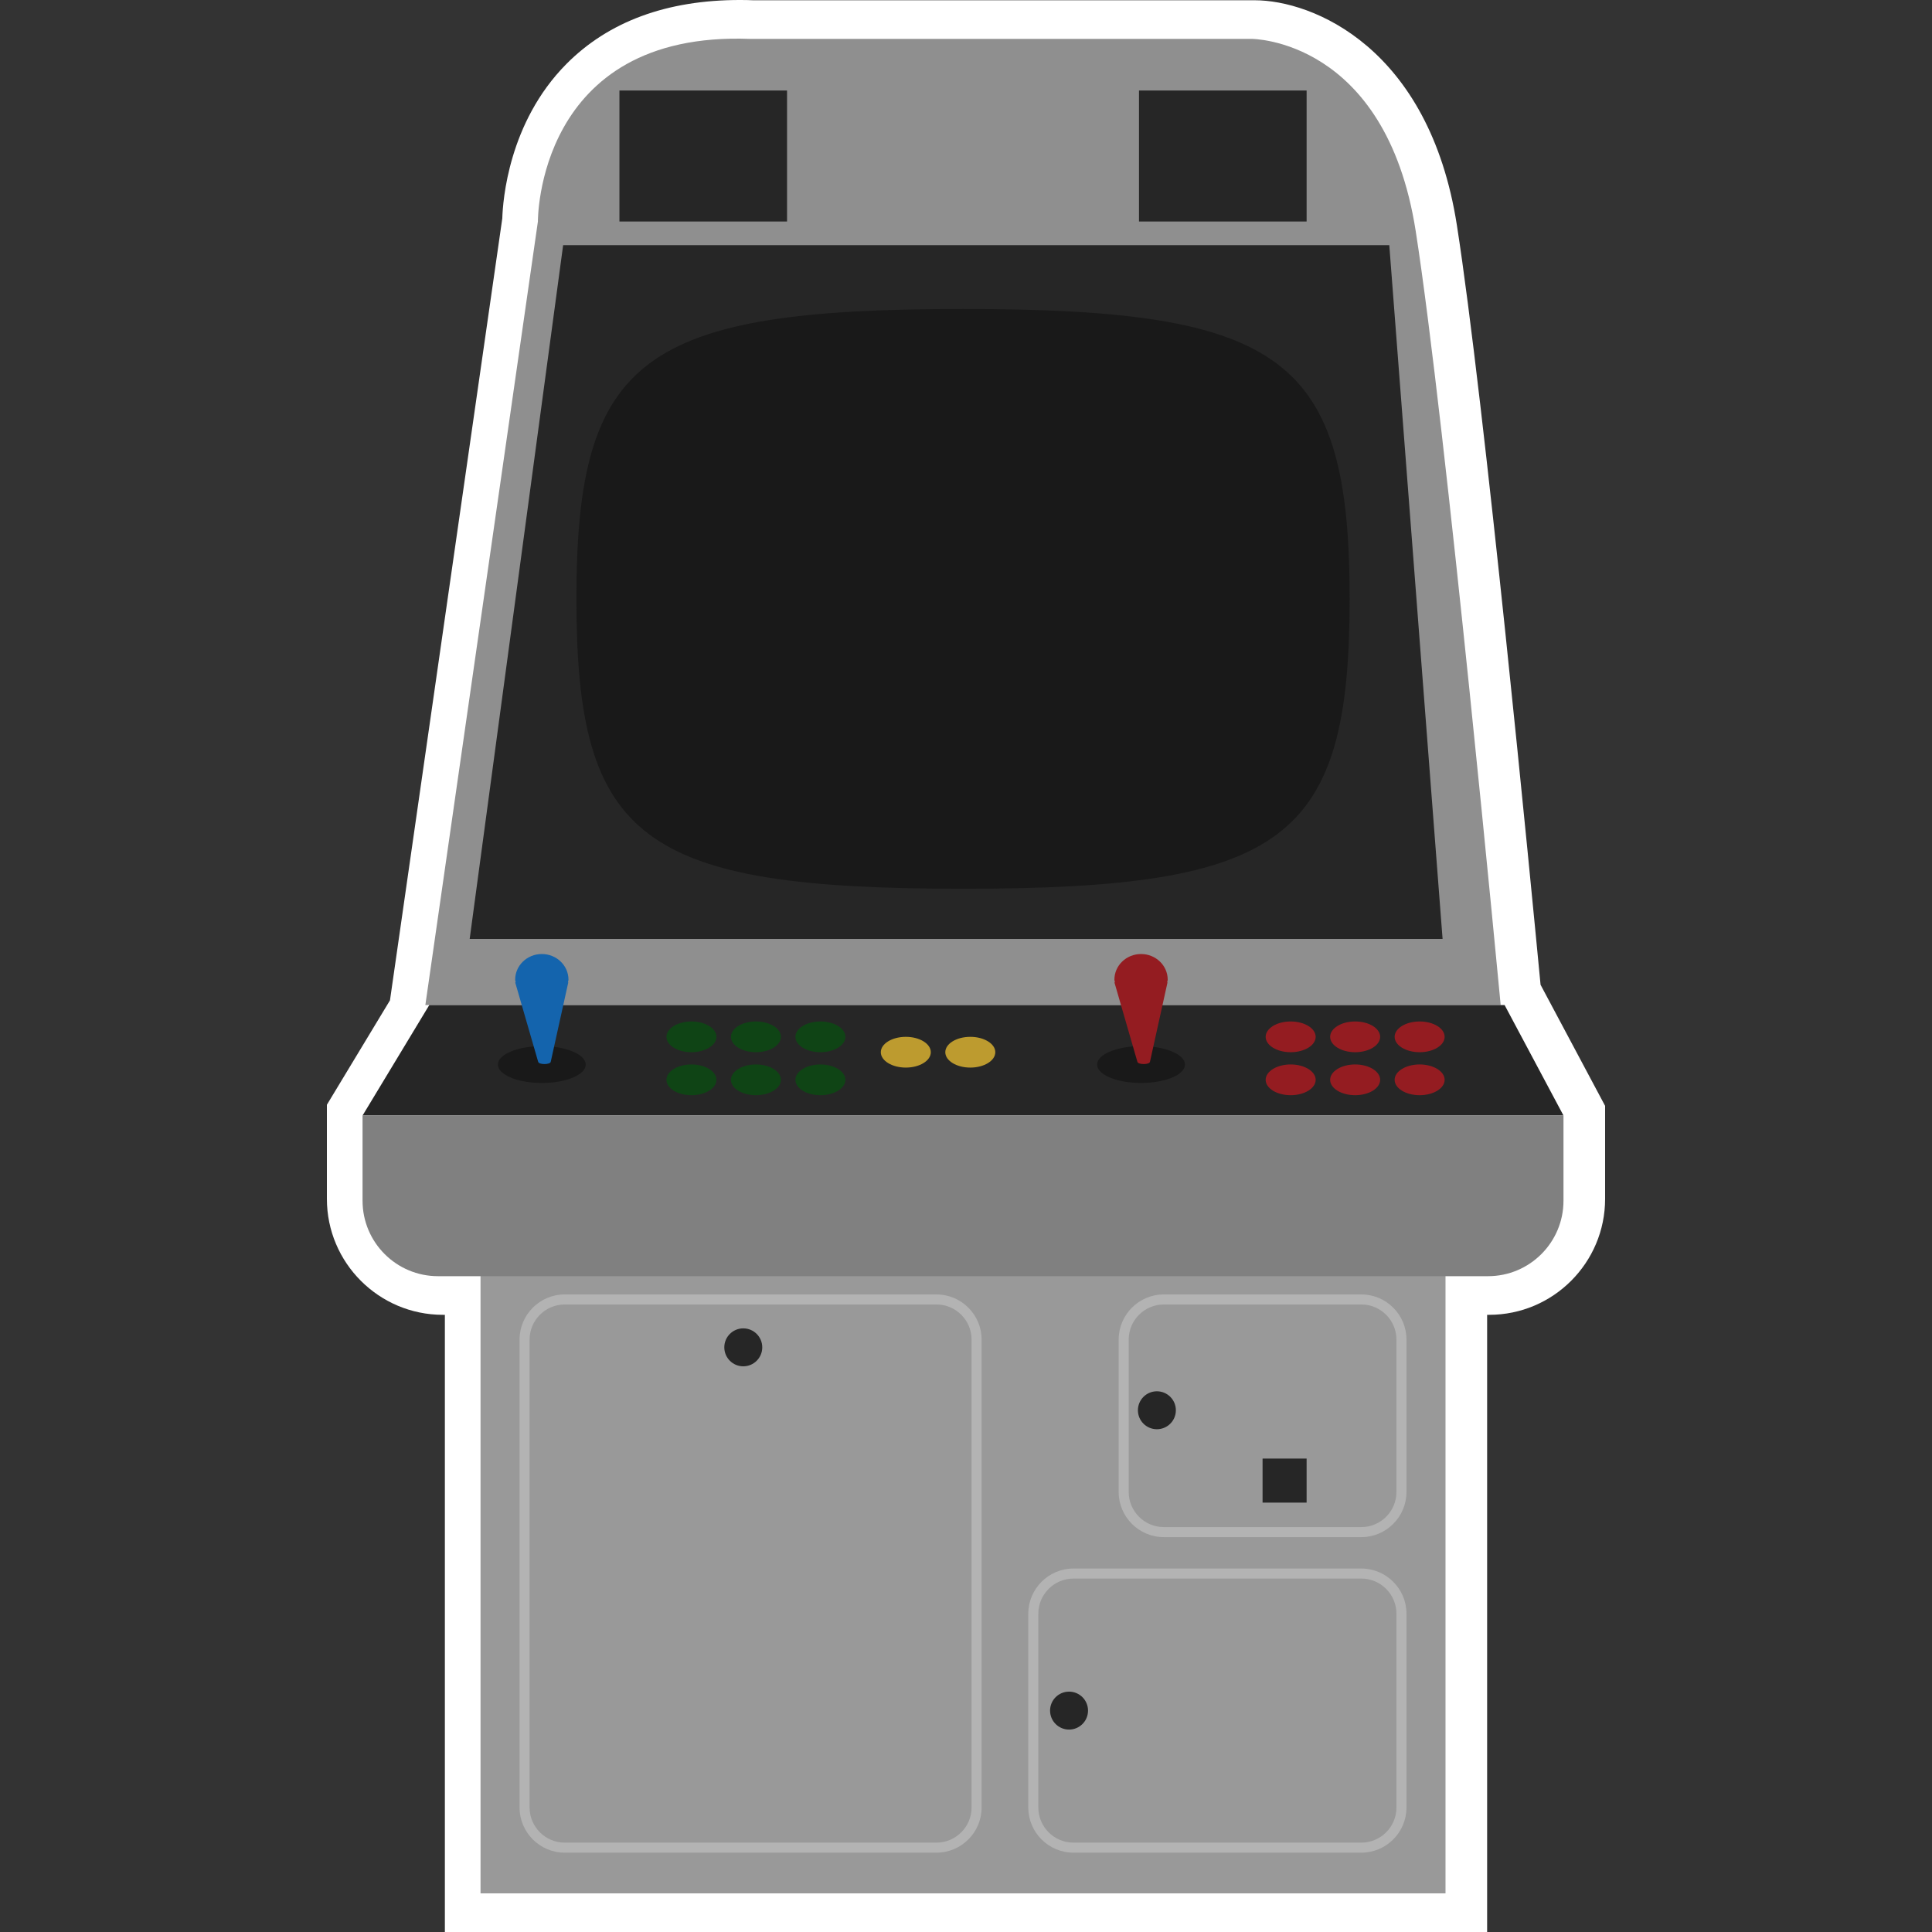 <?xml version="1.0" encoding="UTF-8" standalone="no"?>
<!-- Created with Inkscape (http://www.inkscape.org/) -->

<svg
   xmlns:dc="http://purl.org/dc/elements/1.1/"
   xmlns:cc="http://creativecommons.org/ns#"
   xmlns:rdf="http://www.w3.org/1999/02/22-rdf-syntax-ns#"
   xmlns:svg="http://www.w3.org/2000/svg"
   xmlns="http://www.w3.org/2000/svg"
   xmlns:sodipodi="http://sodipodi.sourceforge.net/DTD/sodipodi-0.dtd"
   xmlns:inkscape="http://www.inkscape.org/namespaces/inkscape"
   id="svg4233"
   version="1.1"
   inkscape:version="0.48.5 r10040"
   width="256"
   height="256"
   xml:space="preserve"
   sodipodi:docname="FB Alpha - Arcade Games.svg"
   inkscape:export-filename="/Users/margetts/Desktop/BAXY RetroActive/png_clean/FB Alpha - Arcade Games.png"
   inkscape:export-xdpi="90"
   inkscape:export-ydpi="90"><rect width="100%" height="100%" fill="#333333" stroke="none"/><defs
     id="defs4237"><clipPath
       clipPathUnits="userSpaceOnUse"
       id="clipPath4247"><path
         d="M 0,256 256,256 256,0 0,0 0,256 z"
         id="path4249"
         inkscape:connector-curvature="0" /></clipPath></defs><sodipodi:namedview
     pagecolor="#ffffff"
     bordercolor="#666666"
     borderopacity="1"
     objecttolerance="10"
     gridtolerance="10"
     guidetolerance="10"
     inkscape:pageopacity="0"
     inkscape:pageshadow="2"
     inkscape:window-width="1676"
     inkscape:window-height="1005"
     id="namedview4235"
     showgrid="false"
     inkscape:zoom="2.63125"
     inkscape:cx="160"
     inkscape:cy="160"
     inkscape:window-x="4"
     inkscape:window-y="1"
     inkscape:window-maximized="1"
     inkscape:current-layer="g4241" /><g
     id="g4241"
     inkscape:groupmode="layer"
     inkscape:label="FB Alpha - Arcade Games"
     transform="matrix(1.25,0,0,-1.25,0,256)"><g
       id="g4243"
       transform="matrix(0.8,0,0,0.8,-0.52,3.9999875e-5)"><g
         id="g4245"
         clip-path="url(#clipPath4247)"><g
           id="g4251"
           transform="translate(212.733,110.595)"><path
             d="m 0,0 -7.801,14.635 -0.15,0.283 c -1.242,13.019 -7.459,77.413 -11.09,100.659 -3.68,23.567 -19.138,29.794 -26.798,29.794 l -66.463,0 c -0.46,0.022 -1.104,0.034 -1.731,0.034 l -0.005,0 c -9.682,0 -17.419,-2.854 -22.999,-8.482 -7.672,-7.737 -8.42,-18.13 -8.49,-20.455 l -14.868,-103.513 -0.015,-0.101 -7.62,-12.615 -0.738,-1.221 0,-1.426 0,-11.048 c 0,-8.469 6.891,-15.36 15.36,-15.36 l 0.273,0 0,-76.659 0,-5.12 5.12,0 127.864,0 5.12,0 0,5.12 0,76.659 0.273,0 c 8.47,0 15.36,6.891 15.36,15.36 l 0,11.048 0,1.279 L 0,0 z"
             style="fill:#ffffff;fill-opacity:1;fill-rule:nonzero;stroke:none"
             id="path4253"
             inkscape:connector-curvature="0" /></g><g
           id="g4255"
           transform="translate(57.011,122.822)"><path
             d="m 0,0 14.914,103.827 c 0,0 -0.212,25.272 28.111,24.198 l 66.463,0 c 0,0 17.757,0.037 21.74,-25.465 C 135.21,77.058 142.488,0 142.488,0 L 0,0 z"
             style="fill:#8f8f8f;fill-opacity:1;fill-rule:nonzero;stroke:none"
             id="path4257"
             inkscape:connector-curvature="0" /></g><path
           d="m 192.187,5.12 -127.864,0 0,99.286 127.864,0 0,-99.286 z"
           style="fill:#999999;fill-opacity:1;fill-rule:nonzero;stroke:none"
           id="path4259"
           inkscape:connector-curvature="0" /><g
           id="g4261"
           transform="translate(191.8,131.583)"><path
             d="m 0,0 -128.916,0 12.384,91.929 109.47,0 L 0,0 z"
             style="fill:#262626;fill-opacity:1;fill-rule:nonzero;stroke:none"
             id="path4263"
             inkscape:connector-curvature="0" /></g><g
           id="g4265"
           transform="translate(128.255,215.058)"><path
             d="m 0,0 c -42.528,0 -51.228,-6.477 -51.228,-38.411 0,-31.934 8.565,-38.412 51.228,-38.412 42.669,0 51.228,6.465 51.228,38.412 C 51.228,-6.462 42.528,0 0,0"
             style="fill:#191919;fill-opacity:1;fill-rule:nonzero;stroke:none"
             id="path4267"
             inkscape:connector-curvature="0" /></g><g
           id="g4269"
           transform="translate(75.481,83.151)"><path
             d="m 0,0 c -2.567,0 -4.657,-2.089 -4.657,-4.657 l 0,-61.996 c 0,-2.567 2.09,-4.657 4.657,-4.657 l 49.25,0 c 2.568,0 4.657,2.09 4.657,4.657 l 0,61.996 C 53.907,-2.089 51.818,0 49.25,0 L 0,0 z m 49.25,-72.64 -49.25,0 c -3.3,0 -5.987,2.687 -5.987,5.987 l 0,61.996 C -5.987,-1.356 -3.3,1.33 0,1.33 l 49.25,0 c 3.301,0 5.988,-2.686 5.988,-5.987 l 0,-61.996 c 0,-3.3 -2.687,-5.987 -5.988,-5.987"
             style="fill:#b3b3b3;fill-opacity:1;fill-rule:nonzero;stroke:none"
             id="path4271"
             inkscape:connector-curvature="0" /></g><g
           id="g4273"
           transform="translate(154.865,83.151)"><path
             d="m 0,0 c -2.567,0 -4.657,-2.089 -4.657,-4.657 l 0,-20.185 c 0,-2.568 2.09,-4.657 4.657,-4.657 l 26.165,0 c 2.567,0 4.656,2.089 4.656,4.657 l 0,20.185 C 30.821,-2.089 28.732,0 26.165,0 L 0,0 z m 26.165,-30.829 -26.165,0 c -3.3,0 -5.987,2.687 -5.987,5.987 l 0,20.185 C -5.987,-1.356 -3.3,1.33 0,1.33 l 26.165,0 c 3.3,0 5.987,-2.686 5.987,-5.987 l 0,-20.185 c 0,-3.3 -2.687,-5.987 -5.987,-5.987"
             style="fill:#b3b3b3;fill-opacity:1;fill-rule:nonzero;stroke:none"
             id="path4275"
             inkscape:connector-curvature="0" /></g><g
           id="g4277"
           transform="translate(142.891,46.831)"><path
             d="m 0,0 c -2.567,0 -4.657,-2.089 -4.657,-4.657 l 0,-25.676 c 0,-2.567 2.09,-4.657 4.657,-4.657 l 38.139,0 c 2.567,0 4.657,2.09 4.657,4.657 l 0,25.676 C 42.796,-2.089 40.706,0 38.139,0 L 0,0 z M 38.139,-36.32 0,-36.32 c -3.3,0 -5.987,2.687 -5.987,5.987 l 0,25.676 C -5.987,-1.356 -3.3,1.33 0,1.33 l 38.139,0 c 3.3,0 5.987,-2.686 5.987,-5.987 l 0,-25.676 c 0,-3.3 -2.687,-5.987 -5.987,-5.987"
             style="fill:#b3b3b3;fill-opacity:1;fill-rule:nonzero;stroke:none"
             id="path4279"
             inkscape:connector-curvature="0" /></g><path
           d="m 104.937,226.649 -22.21,0 0,17.358 22.21,0 0,-17.358 z"
           style="fill:#262626;fill-opacity:1;fill-rule:nonzero;stroke:none"
           id="path4281"
           inkscape:connector-curvature="0" /><path
           d="m 173.783,226.649 -22.21,0 0,17.358 22.21,0 0,-17.358 z"
           style="fill:#262626;fill-opacity:1;fill-rule:nonzero;stroke:none"
           id="path4283"
           inkscape:connector-curvature="0" /><g
           id="g4285"
           transform="translate(48.69,108.187)"><path
             d="m 0,0 8.841,14.635 142.488,0 L 159.13,0 0,0 z"
             style="fill:#262626;fill-opacity:1;fill-rule:nonzero;stroke:none"
             id="path4287"
             inkscape:connector-curvature="0" /></g><g
           id="g4289"
           transform="translate(95.582,118.614)"><path
             d="m 0,0 c 0,-1.125 -1.483,-2.037 -3.313,-2.037 -1.83,0 -3.313,0.912 -3.313,2.037 0,1.125 1.483,2.037 3.313,2.037 C -1.483,2.037 0,1.125 0,0"
             style="fill:#0f4415;fill-opacity:1;fill-rule:nonzero;stroke:none"
             id="path4291"
             inkscape:connector-curvature="0" /></g><g
           id="g4293"
           transform="translate(104.127,118.614)"><path
             d="m 0,0 c 0,-1.125 -1.483,-2.037 -3.313,-2.037 -1.83,0 -3.313,0.912 -3.313,2.037 0,1.125 1.483,2.037 3.313,2.037 C -1.483,2.037 0,1.125 0,0"
             style="fill:#0f4415;fill-opacity:1;fill-rule:nonzero;stroke:none"
             id="path4295"
             inkscape:connector-curvature="0" /></g><g
           id="g4297"
           transform="translate(112.671,118.614)"><path
             d="m 0,0 c 0,-1.125 -1.483,-2.037 -3.313,-2.037 -1.83,0 -3.313,0.912 -3.313,2.037 0,1.125 1.483,2.037 3.313,2.037 C -1.483,2.037 0,1.125 0,0"
             style="fill:#0f4415;fill-opacity:1;fill-rule:nonzero;stroke:none"
             id="path4299"
             inkscape:connector-curvature="0" /></g><g
           id="g4301"
           transform="translate(95.582,112.917)"><path
             d="m 0,0 c 0,-1.125 -1.483,-2.037 -3.313,-2.037 -1.83,0 -3.313,0.912 -3.313,2.037 0,1.125 1.483,2.037 3.313,2.037 C -1.483,2.037 0,1.125 0,0"
             style="fill:#0f4415;fill-opacity:1;fill-rule:nonzero;stroke:none"
             id="path4303"
             inkscape:connector-curvature="0" /></g><g
           id="g4305"
           transform="translate(104.127,112.917)"><path
             d="m 0,0 c 0,-1.125 -1.483,-2.037 -3.313,-2.037 -1.83,0 -3.313,0.912 -3.313,2.037 0,1.125 1.483,2.037 3.313,2.037 C -1.483,2.037 0,1.125 0,0"
             style="fill:#0f4415;fill-opacity:1;fill-rule:nonzero;stroke:none"
             id="path4307"
             inkscape:connector-curvature="0" /></g><g
           id="g4309"
           transform="translate(112.671,112.917)"><path
             d="m 0,0 c 0,-1.125 -1.483,-2.037 -3.313,-2.037 -1.83,0 -3.313,0.912 -3.313,2.037 0,1.125 1.483,2.037 3.313,2.037 C -1.483,2.037 0,1.125 0,0"
             style="fill:#0f4415;fill-opacity:1;fill-rule:nonzero;stroke:none"
             id="path4311"
             inkscape:connector-curvature="0" /></g><g
           id="g4313"
           transform="translate(123.988,116.576)"><path
             d="m 0,0 c 0,-1.125 -1.483,-2.037 -3.313,-2.037 -1.83,0 -3.313,0.912 -3.313,2.037 0,1.125 1.483,2.037 3.313,2.037 C -1.483,2.037 0,1.125 0,0"
             style="fill:#bd9b2f;fill-opacity:1;fill-rule:nonzero;stroke:none"
             id="path4315"
             inkscape:connector-curvature="0" /></g><g
           id="g4317"
           transform="translate(132.533,116.576)"><path
             d="m 0,0 c 0,-1.125 -1.483,-2.037 -3.313,-2.037 -1.83,0 -3.313,0.912 -3.313,2.037 0,1.125 1.483,2.037 3.313,2.037 C -1.483,2.037 0,1.125 0,0"
             style="fill:#bd9b2f;fill-opacity:1;fill-rule:nonzero;stroke:none"
             id="path4319"
             inkscape:connector-curvature="0" /></g><g
           id="g4321"
           transform="translate(78.264,114.94)"><path
             d="m 0,0 c 0,-1.348 -2.606,-2.441 -5.82,-2.441 -3.214,0 -5.82,1.093 -5.82,2.441 0,1.348 2.606,2.441 5.82,2.441 C -2.606,2.441 0,1.348 0,0"
             style="fill:#191919;fill-opacity:1;fill-rule:nonzero;stroke:none"
             id="path4323"
             inkscape:connector-curvature="0" /></g><g
           id="g4325"
           transform="translate(174.983,118.614)"><path
             d="m 0,0 c 0,-1.125 -1.483,-2.037 -3.313,-2.037 -1.83,0 -3.313,0.912 -3.313,2.037 0,1.125 1.483,2.037 3.313,2.037 C -1.483,2.037 0,1.125 0,0"
             style="fill:#941c21;fill-opacity:1;fill-rule:nonzero;stroke:none"
             id="path4327"
             inkscape:connector-curvature="0" /></g><g
           id="g4329"
           transform="translate(183.527,118.614)"><path
             d="m 0,0 c 0,-1.125 -1.483,-2.037 -3.313,-2.037 -1.83,0 -3.313,0.912 -3.313,2.037 0,1.125 1.483,2.037 3.313,2.037 C -1.483,2.037 0,1.125 0,0"
             style="fill:#941c21;fill-opacity:1;fill-rule:nonzero;stroke:none"
             id="path4331"
             inkscape:connector-curvature="0" /></g><g
           id="g4333"
           transform="translate(192.072,118.614)"><path
             d="m 0,0 c 0,-1.125 -1.483,-2.037 -3.313,-2.037 -1.83,0 -3.313,0.912 -3.313,2.037 0,1.125 1.483,2.037 3.313,2.037 C -1.483,2.037 0,1.125 0,0"
             style="fill:#941c21;fill-opacity:1;fill-rule:nonzero;stroke:none"
             id="path4335"
             inkscape:connector-curvature="0" /></g><g
           id="g4337"
           transform="translate(174.983,112.917)"><path
             d="m 0,0 c 0,-1.125 -1.483,-2.037 -3.313,-2.037 -1.83,0 -3.313,0.912 -3.313,2.037 0,1.125 1.483,2.037 3.313,2.037 C -1.483,2.037 0,1.125 0,0"
             style="fill:#941c21;fill-opacity:1;fill-rule:nonzero;stroke:none"
             id="path4339"
             inkscape:connector-curvature="0" /></g><g
           id="g4341"
           transform="translate(183.527,112.917)"><path
             d="m 0,0 c 0,-1.125 -1.483,-2.037 -3.313,-2.037 -1.83,0 -3.313,0.912 -3.313,2.037 0,1.125 1.483,2.037 3.313,2.037 C -1.483,2.037 0,1.125 0,0"
             style="fill:#941c21;fill-opacity:1;fill-rule:nonzero;stroke:none"
             id="path4343"
             inkscape:connector-curvature="0" /></g><g
           id="g4345"
           transform="translate(192.072,112.917)"><path
             d="m 0,0 c 0,-1.125 -1.483,-2.037 -3.313,-2.037 -1.83,0 -3.313,0.912 -3.313,2.037 0,1.125 1.483,2.037 3.313,2.037 C -1.483,2.037 0,1.125 0,0"
             style="fill:#941c21;fill-opacity:1;fill-rule:nonzero;stroke:none"
             id="path4347"
             inkscape:connector-curvature="0" /></g><g
           id="g4349"
           transform="translate(157.665,114.94)"><path
             d="m 0,0 c 0,-1.348 -2.606,-2.441 -5.82,-2.441 -3.214,0 -5.82,1.093 -5.82,2.441 0,1.348 2.606,2.441 5.82,2.441 C -2.606,2.441 0,1.348 0,0"
             style="fill:#191919;fill-opacity:1;fill-rule:nonzero;stroke:none"
             id="path4351"
             inkscape:connector-curvature="0" /></g><g
           id="g4353"
           transform="translate(75.902,125.836)"><path
             d="m 0,0 c 0.013,0.121 0.074,0.226 0.074,0.351 0,1.878 -1.581,3.4 -3.532,3.4 -1.95,0 -3.531,-1.522 -3.531,-3.4 0,-0.124 0.06,-0.229 0.074,-0.35 l -0.074,0 0.267,-0.922 c 0.008,-0.02 0.009,-0.042 0.018,-0.062 l 2.767,-9.565 0.011,0 c 0.018,-0.156 0.372,-0.283 0.819,-0.283 0.448,0 0.802,0.127 0.819,0.283 l 0.007,0 0.002,0.008 0.003,0.002 -0.002,0.002 L 0.05,0 0,0 z"
             style="fill:#1464ad;fill-opacity:1;fill-rule:nonzero;stroke:none"
             id="path4355"
             inkscape:connector-curvature="0" /></g><g
           id="g4357"
           transform="translate(155.303,125.836)"><path
             d="m 0,0 c 0.013,0.121 0.074,0.226 0.074,0.351 0,1.878 -1.581,3.4 -3.532,3.4 -1.95,0 -3.531,-1.522 -3.531,-3.4 0,-0.124 0.06,-0.229 0.074,-0.35 l -0.074,0 0.267,-0.922 c 0.008,-0.02 0.009,-0.042 0.018,-0.062 l 2.767,-9.565 0.011,0 c 0.018,-0.156 0.372,-0.283 0.819,-0.283 0.448,0 0.802,0.127 0.819,0.283 l 0.007,0 0.002,0.008 0.003,0.002 -0.002,0.002 L 0.05,0 0,0 z"
             style="fill:#941c21;fill-opacity:1;fill-rule:nonzero;stroke:none"
             id="path4359"
             inkscape:connector-curvature="0" /></g><g
           id="g4361"
           transform="translate(197.82,86.899)"><path
             d="m 0,0 -139.13,0 c -5.522,0 -10,4.477 -10,10 l 0,11.287 159.13,0 L 10,10 C 10,4.477 5.523,0 0,0"
             style="fill:#808080;fill-opacity:1;fill-rule:nonzero;stroke:none"
             id="path4363"
             inkscape:connector-curvature="0" /></g><path
           d="m 173.783,56.895 -5.836,0 0,5.836 5.836,0 0,-5.836 z"
           style="fill:#262626;fill-opacity:1;fill-rule:nonzero;stroke:none"
           id="path4365"
           inkscape:connector-curvature="0" /><g
           id="g4367"
           transform="translate(101.653,77.47)"><path
             d="m 0,0 c 0,-1.389 -1.126,-2.514 -2.514,-2.514 -1.389,0 -2.515,1.125 -2.515,2.514 0,1.389 1.126,2.514 2.515,2.514 C -1.126,2.514 0,1.389 0,0"
             style="fill:#262626;fill-opacity:1;fill-rule:nonzero;stroke:none"
             id="path4369"
             inkscape:connector-curvature="0" /></g><g
           id="g4371"
           transform="translate(156.458,69.133)"><path
             d="m 0,0 c 0,-1.389 -1.126,-2.514 -2.514,-2.514 -1.389,0 -2.515,1.125 -2.515,2.514 0,1.389 1.126,2.514 2.515,2.514 C -1.126,2.514 0,1.389 0,0"
             style="fill:#262626;fill-opacity:1;fill-rule:nonzero;stroke:none"
             id="path4373"
             inkscape:connector-curvature="0" /></g><g
           id="g4375"
           transform="translate(144.819,29.336)"><path
             d="m 0,0 c 0,-1.389 -1.126,-2.514 -2.514,-2.514 -1.389,0 -2.515,1.125 -2.515,2.514 0,1.389 1.126,2.514 2.515,2.514 C -1.126,2.514 0,1.389 0,0"
             style="fill:#262626;fill-opacity:1;fill-rule:nonzero;stroke:none"
             id="path4377"
             inkscape:connector-curvature="0" /></g></g></g></g></svg>